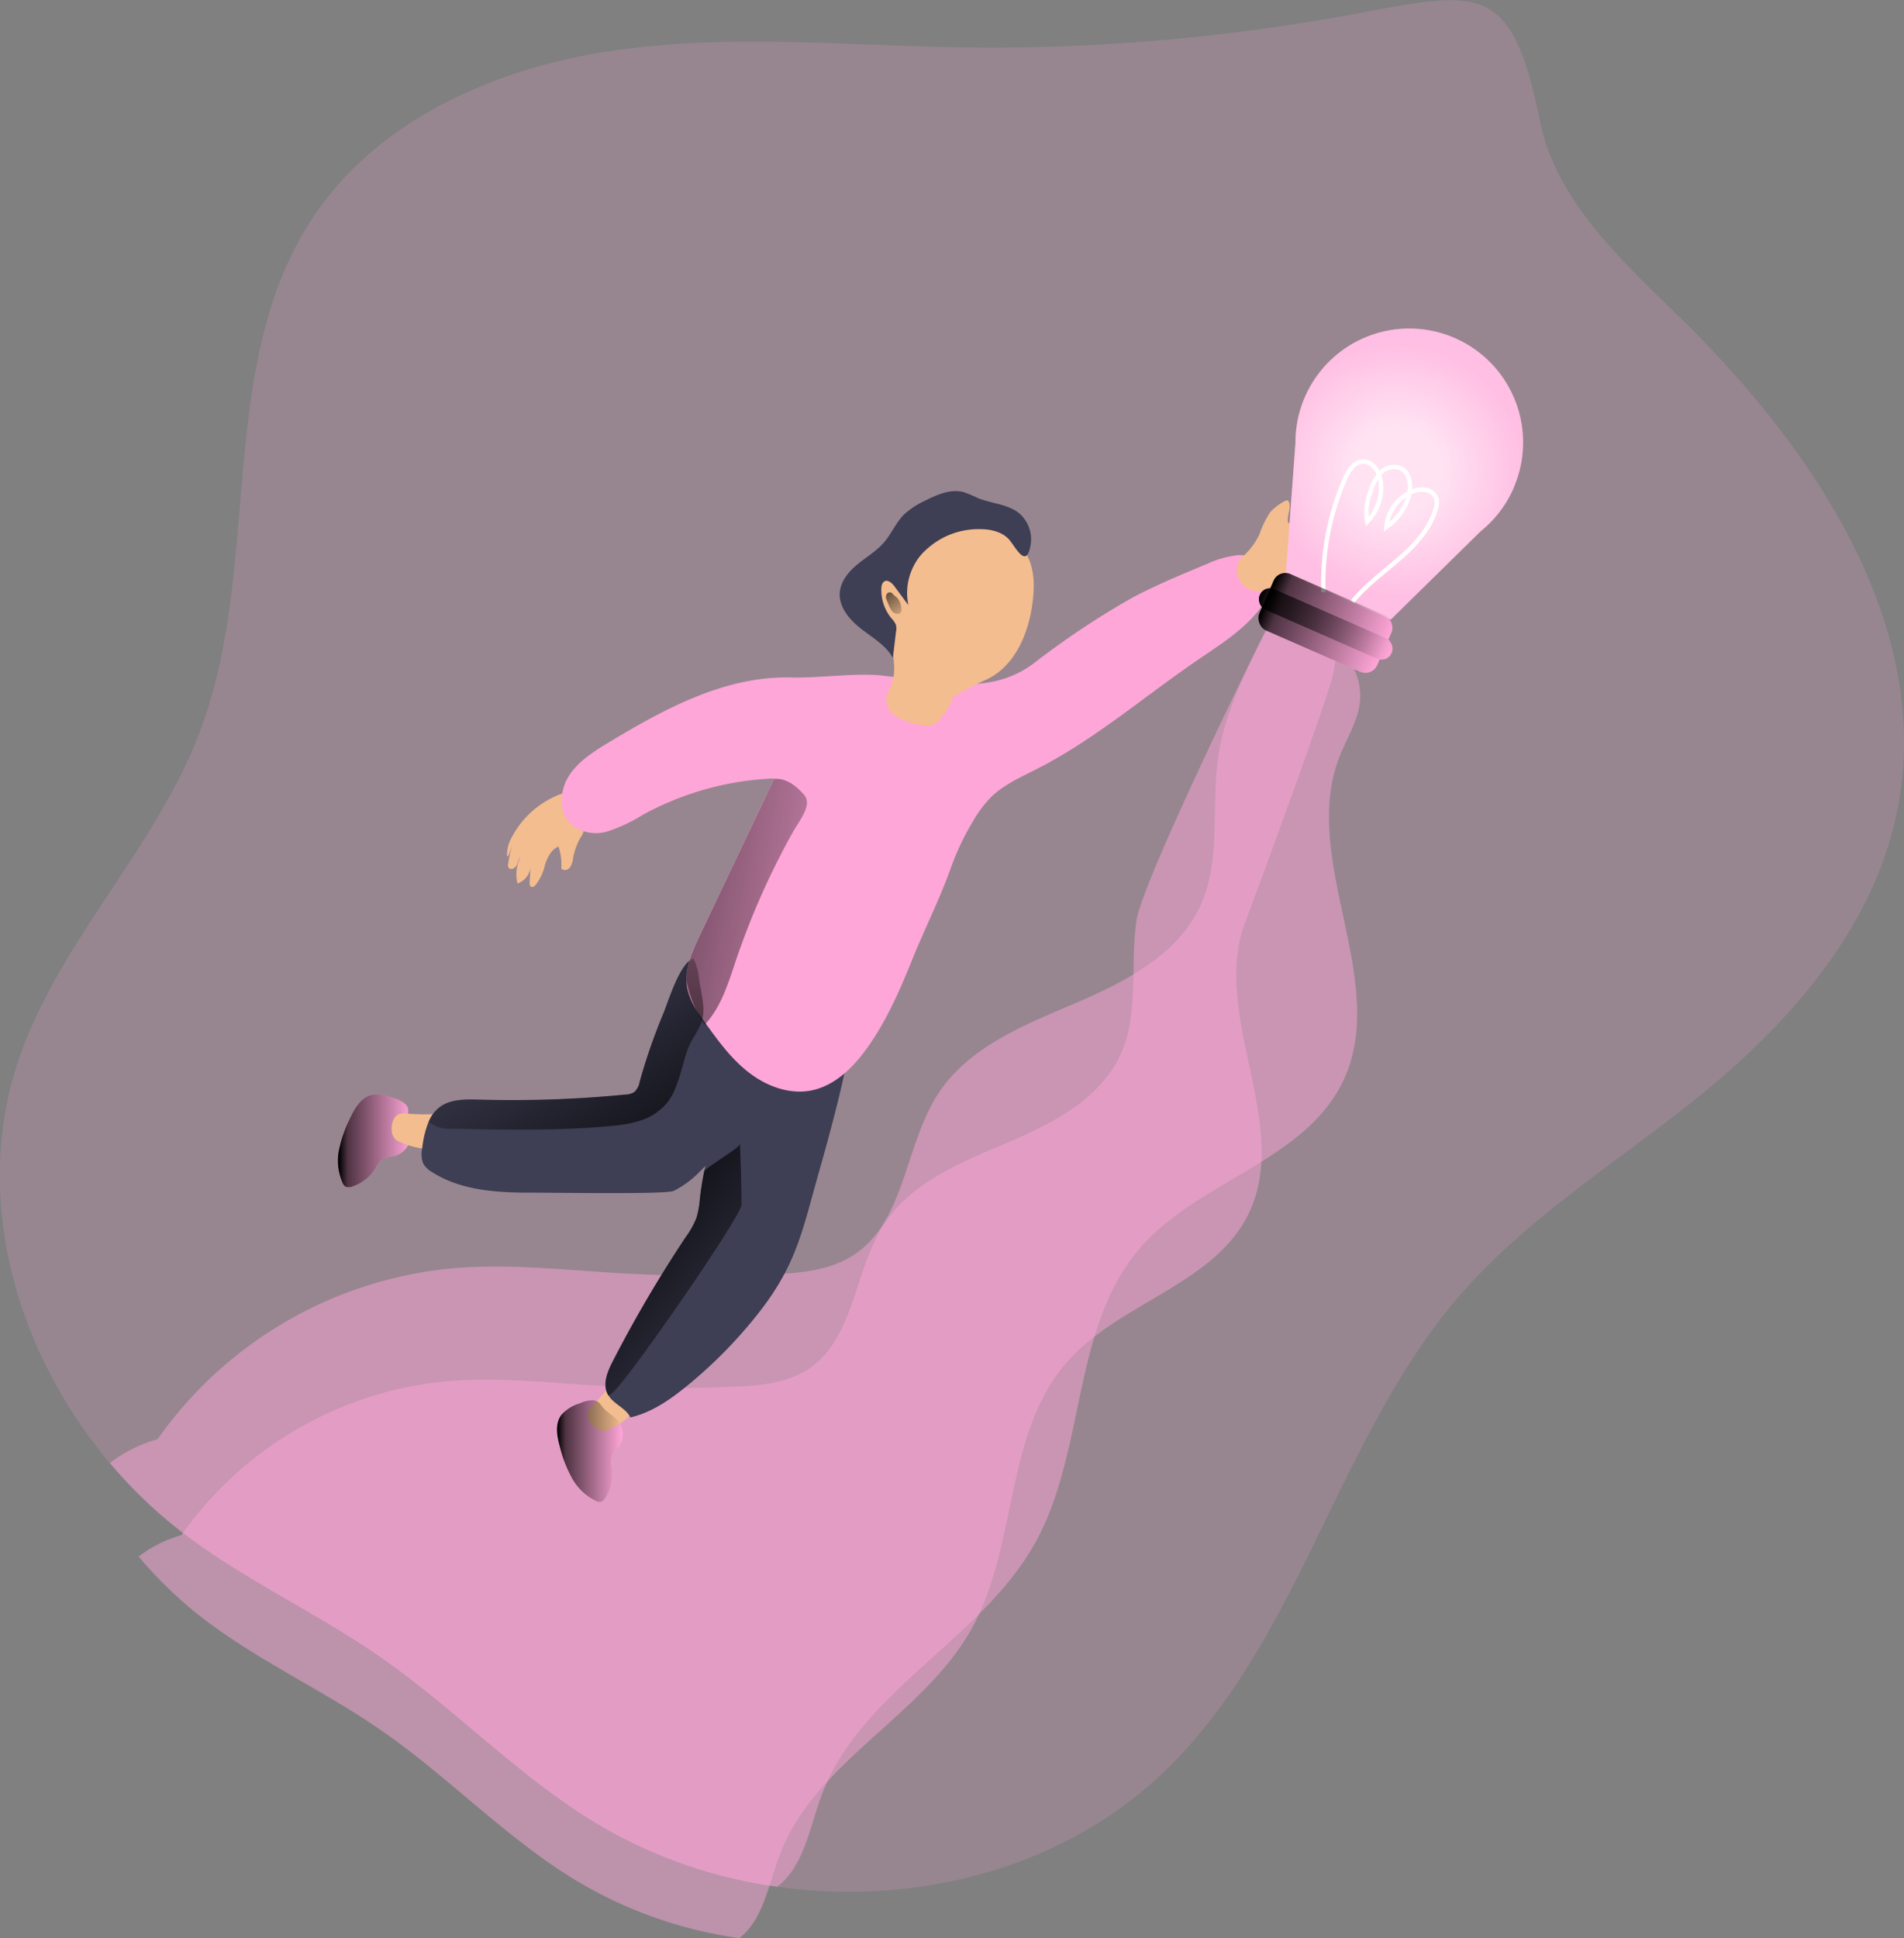 <svg data-name="Layer 1" xmlns="http://www.w3.org/2000/svg" xmlns:xlink="http://www.w3.org/1999/xlink" viewBox="0 0 349.8 355.98"><rect x="0" y="0" width="349.8" height="355.98" fill="#808080" stroke="none"/><defs><linearGradient id="29-03following_the_idea-0349a" x1="151.4" y1="288.34" x2="163.4" y2="288.34" gradientUnits="userSpaceOnUse"><stop offset=".01"/><stop offset=".13" stop-opacity=".69"/><stop offset="1" stop-opacity="0"/></linearGradient><linearGradient id="29-03following_the_idea-0349b" x1="111.21" y1="231.35" x2="124.62" y2="231.35" xlink:href="#29-03following_the_idea-0349a"/><linearGradient id="29-03following_the_idea-0349c" x1="149.35" y1="181.58" x2="222.02" y2="193.43" xlink:href="#29-03following_the_idea-0349a"/><linearGradient id="29-03following_the_idea-0349d" x1="168.06" y1="238.52" x2="144.82" y2="200.96" xlink:href="#29-03following_the_idea-0349a"/><linearGradient id="29-03following_the_idea-0349e" x1="162.37" y1="246.43" x2="193.54" y2="271.91" xlink:href="#29-03following_the_idea-0349a"/><linearGradient id="29-03following_the_idea-0349f" x1="210.48" y1="129.08" x2="215.76" y2="135.8" xlink:href="#29-03following_the_idea-0349a"/><linearGradient id="29-03following_the_idea-0349h" x1="-1103.21" y1="1287.02" x2="-1079.54" y2="1287.02" gradientTransform="translate(1383.91 -1150.77)" xlink:href="#29-03following_the_idea-0349a"/><linearGradient id="29-03following_the_idea-0349i" x1="-1104.47" y1="1287.16" x2="-1078.01" y2="1287.16" gradientTransform="translate(1383.84 -1150.73)" xlink:href="#29-03following_the_idea-0349a"/><radialGradient id="29-03following_the_idea-0349g" cx="7211.7" cy="344.08" r="23.6" gradientTransform="rotate(-156.33 3733.987 949.725)" gradientUnits="userSpaceOnUse"><stop offset=".34" stop-color="#fff"/><stop offset="1" stop-color="#fff" stop-opacity=".39"/></radialGradient></defs><path d="M348.53 149.04c-4.16 20.51-18.51 37.55-34.64 50.89-15.27 12.64-32.67 23-45.65 37.95-22.51 26-29.39 63.39-54.11 87.3-18.58 18-45.75 25-71.4 21.36a88.29 88.29 0 01-34.06-12.17c-14-8.65-25.46-20.79-39-30.15-11.49-7.95-24.34-13.83-35.51-22.23a85.74 85.74 0 01-14-13.28c-17-20.14-25.07-48-17.11-72.92 7.17-22.38 25.5-39.6 33.75-61.6 11.43-30.41 2.73-67.31 20.75-94.34 12-17.95 33.55-27.38 54.89-30.52s43.05-.93 64.61-.63a364.55 364.55 0 0069.33-5.68c24.75-4.45 31.14-7.63 36.51 19.08 3 15 15.27 25.94 26.15 36.62 24.48 24 46.33 56.7 39.49 90.32z" fill="#FFA6D8" opacity=".18" style="isolation:isolate"/><path d="M246.08 139.02c-7.34 18.83 9.38 41.32.67 59.56-7 14.62-26.45 18.27-37.14 30.45-12.8 14.59-10 37.36-19.42 54.33-9.91 17.83-32.16 27.25-39.25 46.41-2.2 5.91-3.28 13.12-8.18 16.77a88.29 88.29 0 01-34.06-12.17c-14-8.65-25.46-20.79-39-30.15-11.49-7.95-24.34-13.83-35.51-22.23a85.74 85.74 0 01-14-13.28 26.1 26.1 0 018.75-4.36 74.75 74.75 0 0153.24-31.3c10.55-1.06 21.18.18 31.77.81q13.77.79 27.57.23c5.37-.23 11-.7 15.48-3.69 9.39-6.32 9.21-20.21 15.45-29.65 5.56-8.41 15.59-12.45 24.87-16.39s19.12-8.95 23.27-18.14c3.81-8.41 1.86-18.2 3.24-27.32 1.17-7.83 4.77-15.05 8.31-22.12 2.05-4.07 7.46-1.13 11.54.89a11.5 11.5 0 016.18 11.23c-.41 3.6-2.47 6.75-3.78 10.12z" fill="#FFA6D8" opacity=".48" style="isolation:isolate"/><path d="M228.84 169.19c-6.6 16.95 8.45 37.2.61 53.61-6.29 13.14-23.82 16.39-33.44 27.39-11.52 13.13-9 33.63-17.48 48.91-8.92 16.09-29 24.53-35.35 41.77-2 5.33-3 11.82-7.37 15.11a79.62 79.62 0 01-30.66-11c-12.58-7.79-22.92-18.72-35.09-27.14-10.35-7.17-21.92-12.46-32-20a76.53 76.53 0 01-12.59-11.95 23.47 23.47 0 017.86-3.93 67.34 67.34 0 0147.92-28.18c9.5-.94 19.07.17 28.6.73a244.64 244.64 0 0024.82.21c4.84-.2 9.92-.63 13.94-3.32 8.45-5.69 8.29-18.19 13.91-26.69 5-7.57 14-11.2 22.38-14.75s17.22-8.07 21-16.33c3.42-7.57 1.67-16.39 2.9-24.6 1.06-7 20.55-46.89 23.74-53.25 1.84-3.66 7.46 0 11.13 1.87s1.83 1.43 1.39 5.5c-.35 3.25-15.04 42.98-16.22 46.04z" fill="#FFA6D8" opacity=".48" style="isolation:isolate"/><path d="M108.78 257.19a6.21 6.21 0 00-2.33.59 7.12 7.12 0 00-3.34 2.12c-1.2 1.64-.79 3.93-.24 5.89a23.33 23.33 0 002.22 5.71 10 10 0 004.38 4.17 1.49 1.49 0 00.82.18 1.56 1.56 0 001-.83 8 8 0 001.11-5.3 4.42 4.42 0 010-2.31 6.32 6.32 0 011.11-1.43 4.14 4.14 0 00.23-4.78c-.73-1.1-2-1.56-2.8-2.51-.71-.76-.93-1.5-2.16-1.5z" fill="#FFA6D8"/><path d="M108.94 258.09a3 3 0 00-.94 1.34 1.9 1.9 0 00.08 1.08 3.7 3.7 0 001.36 1.74 2.53 2.53 0 001.48.56 2.89 2.89 0 001.14-.34 13.91 13.91 0 003.67-2.49 3.43 3.43 0 001.2-1.85 3.75 3.75 0 00-.11-1.33c-.09-.43-.2-.85-.3-1.28a1.89 1.89 0 00-.18-.52 1.92 1.92 0 00-.37-.44 5.9 5.9 0 00-2-1.45c-.71-.26-.94.09-1.34.64a36.49 36.49 0 01-3.69 4.34z" fill="#f3bd8f"/><path d="M155.99 192.27c-.71 5.72-3.89 17.21-5.47 22.78-3.13 11-4.12 17.17-11.21 26.18a85.19 85.19 0 01-13.37 13.54c-3 2.43-6.34 4.71-10.13 5.57-.84-1.72-3-2.41-4-4-.05-.08-.09-.16-.14-.23-1-1.88-.06-4.18.92-6.08a236.49 236.49 0 0113.35-22.75 16.07 16.07 0 002-3.56 16.81 16.81 0 00.65-3.67c.2-1.69.47-3.36.8-5a143.43 143.43 0 015.16-17.72 17.39 17.39 0 012.76-5.71c2.37-2.82 6.25-3.84 9.9-4.36 5.62-.83 9.61-1.65 8.78 5.01z" fill="#3e3e54"/><path d="M74.35 202.68a6.08 6.08 0 00-2.17-1.05 7.2 7.2 0 00-3.92-.52c-2 .49-3.12 2.51-4 4.36a23.48 23.48 0 00-2 5.8 10 10 0 00.68 6 1.49 1.49 0 00.51.67 1.57 1.57 0 001.29 0 8 8 0 004.25-3.35 4.48 4.48 0 011.46-1.8 5.76 5.76 0 011.77-.38 4.16 4.16 0 003.25-3.52c.14-1.31-.51-2.45-.54-3.72.01-.98.34-1.69-.58-2.49z" fill="#FFA6D8"/><path d="M157.84 279a6.21 6.21 0 00-2.33.59 7.12 7.12 0 00-3.34 2.12c-1.2 1.64-.79 3.93-.24 5.89a23.33 23.33 0 002.22 5.71 10 10 0 004.38 4.17 1.49 1.49 0 00.82.18 1.56 1.56 0 001-.83 8 8 0 001.11-5.3 4.42 4.42 0 010-2.31 6.32 6.32 0 011.11-1.43 4.14 4.14 0 00.23-4.78c-.73-1.1-2-1.56-2.8-2.51-.71-.76-.93-1.5-2.16-1.5z" transform="translate(-49.06 -21.81)" fill="url(#29-03following_the_idea-0349a)"/><path d="M123.41 224.49a6.08 6.08 0 00-2.17-1.05 7.2 7.2 0 00-3.92-.52c-2 .49-3.12 2.51-4 4.36a23.48 23.48 0 00-2 5.8 10 10 0 00.68 6 1.49 1.49 0 00.51.67 1.57 1.57 0 001.29 0 8 8 0 004.25-3.35 4.48 4.48 0 011.46-1.8 5.76 5.76 0 011.77-.38 4.16 4.16 0 003.25-3.52c.14-1.31-.51-2.45-.54-3.72.01-.98.34-1.69-.58-2.49z" transform="translate(-49.06 -21.81)" fill="url(#29-03following_the_idea-0349b)"/><path d="M74.82 204.54a3.1 3.1 0 00-1.63.14 2 2 0 00-.78.77 3.72 3.72 0 00-.44 2.15 2.51 2.51 0 00.53 1.5 2.75 2.75 0 001 .65 14.17 14.17 0 004.27 1.2 3.41 3.41 0 002.19-.29 3.61 3.61 0 00.94-.93c.27-.35.52-.7.78-1.06a2.29 2.29 0 00.26-.48 2.19 2.19 0 00.09-.57 6 6 0 00-.09-2.43c-.26-.7-.68-.66-1.36-.61a36.28 36.28 0 01-5.76-.04z" fill="#f3bd8f"/><path d="M144.13 194.39a3.27 3.27 0 01-1.24 1.9c-6.1 5.69-8.25 13.22-14.34 18.91a17.61 17.61 0 01-4.79 3.54c-1.47.64-20.68.31-26.72.31s-12.54-.47-17.68-3.78a4.15 4.15 0 01-1.61-1.58 4.82 4.82 0 01-.18-2.77 18.23 18.23 0 011.22-5 6.41 6.41 0 011.92-2.54c2-1.53 4.74-1.49 7.25-1.42a214 214 0 0026.91-.93 3.24 3.24 0 001.63-.45 3.34 3.34 0 001-1.9 107.52 107.52 0 014.35-12.49c.91-2.15 3-9.3 5.53-10.13l.19-.05c2.68-.53 7.18 5.41 8.78 7.17a66.25 66.25 0 017.1 9.32 3.11 3.11 0 01.68 1.89z" fill="#3e3e54"/><path d="M93.15 157.24a6.52 6.52 0 01.93-3.55 16.73 16.73 0 0110.19-8.25c.88 1.59 1.75 3.12 2.62 4.71a3.6 3.6 0 01.54 1.39 4.44 4.44 0 01-.84 2.4 12.36 12.36 0 00-1.3 3.62 3.9 3.9 0 01-.57 1.75 1.12 1.12 0 01-1.61.25 10.21 10.21 0 00-.5-4.07c-1.33.52-2 1.95-2.47 3.29a9.17 9.17 0 01-1.79 3.82c-.2.21-.5.4-.76.28s-.31-.52-.29-.84l.2-3.18a3.61 3.61 0 01-2.43 3.41 7.08 7.08 0 01.56-4.87c-.41.44-.46 1.1-.76 1.62s-1.14.84-1.45.32a1 1 0 01-.06-.7 19.94 19.94 0 01.91-3.81l-.81 2.22c-.16.14-.16.31-.31.19z" fill="#f3bd8f"/><path d="M233.07 108.66a10.87 10.87 0 01-2.37 4.09c-2.94 3.42-6.83 5.85-10.55 8.39-9.89 6.75-19 14.66-29.7 20.12-2.87 1.47-5.89 2.79-8.23 5a21.48 21.48 0 00-3.46 4.57 47.88 47.88 0 00-4.19 8.9c-2 5.57-4.67 10.81-6.88 16.28-2.37 5.87-4.9 11.73-8.64 16.83-2.51 3.42-5.79 6.61-10 7.45-4 .79-8.18-.77-11.41-3.25s-5.65-5.79-8-9.06l-.06-.07c-.59-.81-1.19-1.64-1.72-2.51a11.24 11.24 0 01-1.63-3.9 10.44 10.44 0 01-.14-1.47c0-2.84 1.23-5.63 2.47-8.24q6.83-14.37 13.65-28.73v-.08a54.71 54.71 0 00-24.14 6.69 29.7 29.7 0 01-6.34 3 7.36 7.36 0 01-6.67-1.12c-2.42-2.13-2.32-6.13-.64-8.88s4.53-4.55 7.29-6.23c10.36-6.26 21.61-12.35 33.72-12 4.82.14 11.82-.89 16.62-.36 10.11 1.11 19.59 3.87 27.77-2.17a151.6 151.6 0 0118.16-12.1c4.46-2.38 9.16-4.32 13.84-6.25a17.39 17.39 0 015.47-1.57 5.8 5.8 0 015.08 2.08 5.48 5.48 0 01.7 4.59z" fill="#FFA6D8"/><path d="M165.69 108.5l-.51-.75a4.3 4.3 0 00-.93-1.06 1.36 1.36 0 00-1.34-.19c-.63.3-1.36.63-1.41 1.33a9.43 9.43 0 001.07 4.46 7.65 7.65 0 011.09 2 4.6 4.6 0 010 1.23c-.17 3.36 1.32 6.84.19 10-.39 1.08-1.07 2.1-1 3.25a3.39 3.39 0 001.07 2.23 6.62 6.62 0 002.16 1.31 13.37 13.37 0 003.8.92 2.72 2.72 0 002.85-1.18 14.92 14.92 0 002.45-4.09 57.59 57.59 0 015.72-3c5.53-2.34 8.19-8.74 8.85-14.71.31-2.75.28-5.66-1-8.11a10.14 10.14 0 00-8.56-5.14 14.22 14.22 0 00-9.56 3.59c-2.29 1.93-5.15 4.9-4.94 7.91z" fill="#f3bd8f"/><path d="M187.14 94.19c-2.13-1.63-5-1.69-7.52-2.72a23.16 23.16 0 00-2.52-1.06c-2.47-.69-5 .47-7.32 1.64a14.73 14.73 0 00-3.63 2.39c-1.51 1.48-2.33 3.53-3.7 5.14s-3.26 2.71-4.9 4.06-3.13 3.13-3.27 5.25c-.17 2.65 1.81 4.95 3.91 6.59s4.51 3 5.85 5.35l.56-4.72a3 3 0 000-1.34 3.89 3.89 0 00-.81-1.18 8.17 8.17 0 01-1.87-5.46c0-.56.17-1.22.7-1.42s1.25.37 1.66.92l2.6 3.51a10.91 10.91 0 013.14-10.09 14.29 14.29 0 0110.05-3.86c2.06 0 4.31.54 5.55 2.19s3 4.94 3.72.74a6.3 6.3 0 00-2.2-5.93z" fill="#3e3e54"/><path d="M231.37 98.19a17.1 17.1 0 012-4.13 9.77 9.77 0 012.63-2 .69.69 0 01.53-.14.58.58 0 01.33.46c.28 1.1-.36 2.24-.26 3.37a.37.37 0 00.11.27c.15.12.36 0 .5-.13a45 45 0 014.45-3.72 8.84 8.84 0 015.44-1.71c0 1.54-1.29 2.73-2.5 3.69a11.32 11.32 0 015.52-2.47c.37.57-.14 1.29-.62 1.78l-3.33 3.37a10.53 10.53 0 014.66-1.82.82.82 0 01.49 0 .6.6 0 01.23.75 1.63 1.63 0 01-.53.67 36.28 36.28 0 01-6.12 4.41 14.45 14.45 0 013.87-1.18 1.85 1.85 0 01-.73 1.84 13.43 13.43 0 01-2.81 1.89 17.65 17.65 0 01-6.06 2.46c-1.36.18-2.82.07-4 .75-.55.32-1 .8-1.52 1.16a4.34 4.34 0 01-3.59.67 3.92 3.92 0 01-2.48-2.11 3.43 3.43 0 01.51-3.88 13.46 13.46 0 003.28-4.25z" fill="#f3bd8f"/><path d="M194.67 174.74a142 142 0 00-10.44 23.56c-1.36 4.07-2.64 8.34-5.51 11.5a1.42 1.42 0 01-.2.22 20.91 20.91 0 01-1.58-2.8 23.49 23.49 0 01-1.77-5.37c0-2.84 1.23-5.63 2.47-8.24q6.83-14.37 13.65-28.73c1.62-.15 3.46.58 5.49 2.91 1.63 1.86-.91 4.79-2.11 6.95z" transform="translate(-49.06 -21.81)" fill="url(#29-03following_the_idea-0349c)"/><path d="M178.1 209c-.42 1.77-1.79 3.35-2.48 5-1.51 3.68-1.89 9.08-5.32 11.64-2.46 2.19-6 2.71-9.23 3-9.65.88-19.37.68-29 .47a5.94 5.94 0 01-3.71-.89 2.86 2.86 0 01-.46-.46 6.41 6.41 0 011.92-2.54c2-1.53 4.74-1.49 7.25-1.42a214 214 0 0026.91-.93 3.24 3.24 0 001.63-.45 3.34 3.34 0 001-1.9 107.52 107.52 0 014.3-12.52c.91-2.15 3-9.3 5.53-10.13a8.65 8.65 0 011 3.41c.29 2.35 1.23 5.31.66 7.72z" transform="translate(-49.06 -21.81)" fill="url(#29-03following_the_idea-0349d)"/><path d="M161.76 277.46a4.34 4.34 0 01-.92.69c-.05-.08-.09-.16-.14-.23-1-1.88-.06-4.18.92-6.08A236.49 236.49 0 01175 249.09a16.07 16.07 0 002-3.56 16.81 16.81 0 00.65-3.67c.2-1.69.47-3.36.8-5 2.53-2.08 6.54-4.23 6.54-5 .17 3.74.27 7.46.3 11.21-.07 2.2-20.48 31.67-23.53 34.39z" transform="translate(-49.06 -21.81)" fill="url(#29-03following_the_idea-0349e)"/><path d="M212.63 130.61a.67.67 0 00-.69.37 1.18 1.18 0 00-.06.83 7.52 7.52 0 00.32.78 6.22 6.22 0 00.69 1.39 1.32 1.32 0 001.35.56.73.73 0 00.3-.19.84.84 0 00.12-.45 3.59 3.59 0 00-.6-2.1 2.71 2.71 0 00-.6-.52c-.26-.22-.46-.6-.83-.67z" transform="translate(-49.06 -21.81)" fill="url(#29-03following_the_idea-0349f)"/><rect x="280.71" y="130.59" width="23.66" height="11.3" rx="2.36" transform="rotate(23.67 320.095 8.298)" fill="#FFA6D8"/><rect x="279.37" y="134.38" width="26.46" height="4.1" rx="1.98" transform="rotate(23.67 320.16 8.484)" fill="#FFA6D8"/><path d="M278.06 89.69a20.79 20.79 0 01-6.05 7.9l-16.5 16.21-19.28-8.45 1.77-24a20.91 20.91 0 1140.06 8.3z" fill="#FFA6D8"/><path d="M327.12 111.5a20.79 20.79 0 01-6.05 7.9l-16.5 16.21-19.28-8.45 1.77-24a20.91 20.91 0 1140.06 8.3z" transform="translate(-49.06 -21.81)" opacity=".69" fill="url(#29-03following_the_idea-0349g)" style="isolation:isolate"/><path d="M243.14 108.75a48.21 48.21 0 013.92-20.72c.63-1.46 1.61-3.09 3.19-3.24 1.95-.18 3.29 2 3.46 4a9 9 0 01-2.51 7 9.75 9.75 0 01.54-5.32 8.84 8.84 0 011.8-3.53 3.46 3.46 0 013.64-1c1.9.76 2.2 3.4 1.59 5.36a10.5 10.5 0 01-4.07 5.49 7.86 7.86 0 014.57-6.41 4.5 4.5 0 012.72-.39 2.49 2.49 0 011.94 1.8 3.29 3.29 0 01-.15 1.58c-1 3.75-3.83 6.75-6.77 9.31s-6.16 4.84-8.57 7.9" fill="none" stroke="#fff" stroke-miterlimit="10" stroke-width=".8"/><rect x="280.71" y="130.59" width="23.66" height="11.3" rx="2.36" transform="rotate(23.67 320.095 8.298)" fill="url(#29-03following_the_idea-0349h)"/><rect x="279.37" y="134.38" width="26.46" height="4.1" rx="1.98" transform="rotate(23.67 320.16 8.484)" fill="url(#29-03following_the_idea-0349i)"/></svg>